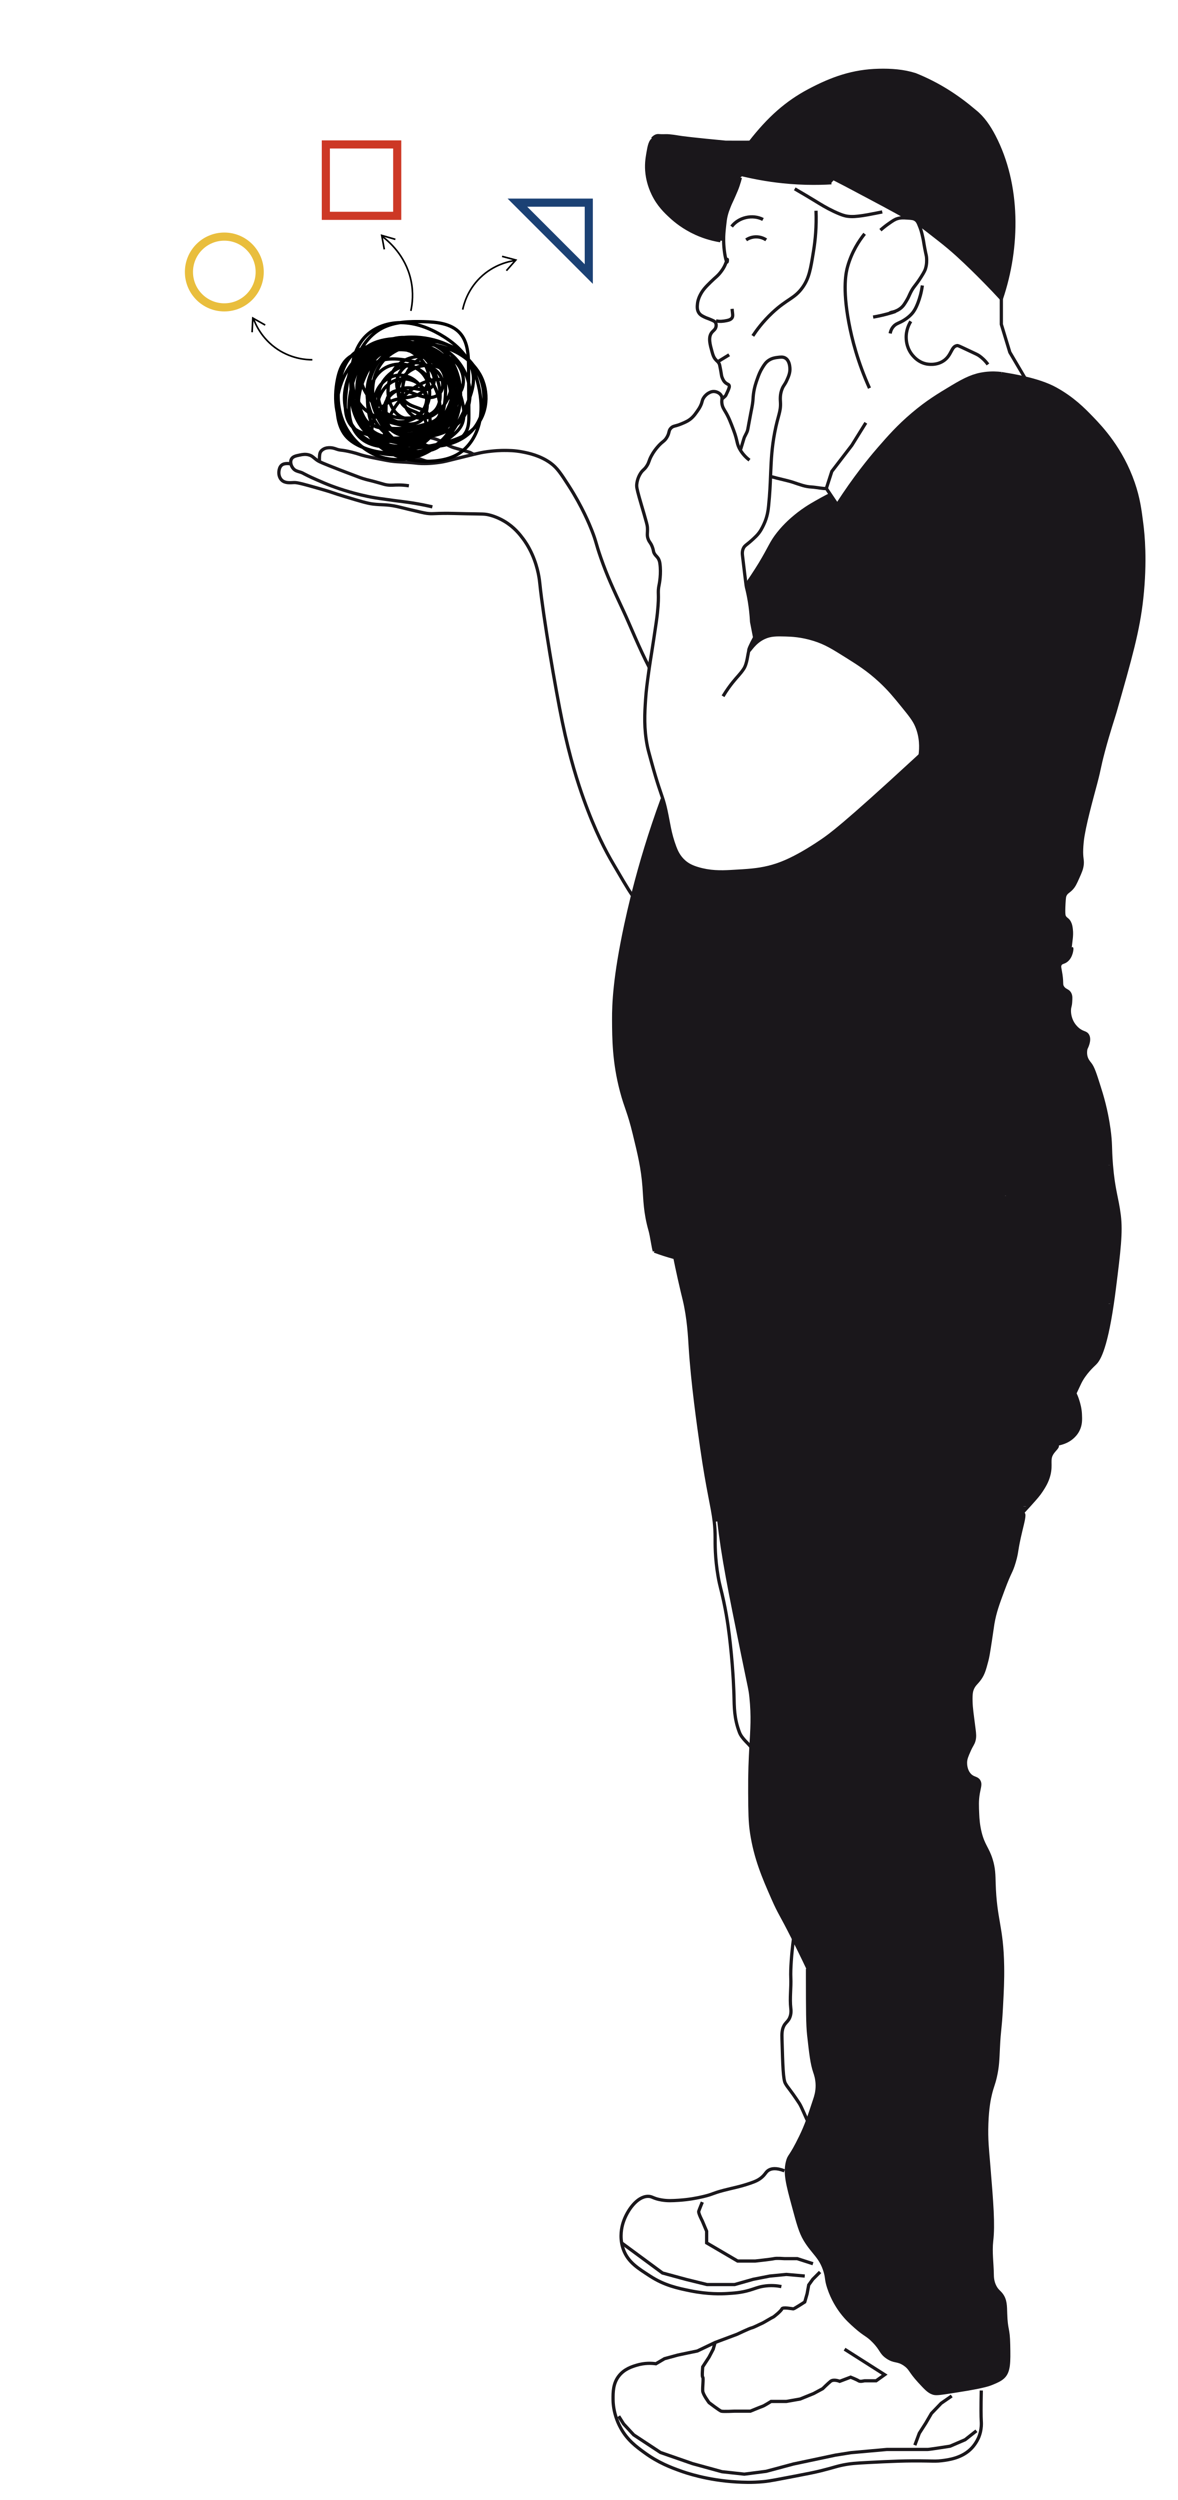 <?xml version="1.0" encoding="UTF-8"?><svg id="Layer_1" xmlns="http://www.w3.org/2000/svg" width="724.75" height="1538.06" viewBox="0 0 724.75 1538.06"><path d="m404.56,83.46c-.59.06-1.36.3-2.25,1.04l.77.88c1.06,0,2.27.75,4.75,1.63,5.33,1.88,8.87,4.46,9.97,5.23,5.51,3.88,12.04,6.32,22.43,10.22,5.91,2.22,11.19,3.74,15.75,4.85.48.12.95.23,1.41.34,3.23.76,6.08,1.32,8.51,1.79,5.7,1.1,16.34,2.88,29.91,3.24,6.28.16,11.63-.01,15.7-.25l1.98-2.24c-3.7-1.87-7.94-3.96-12.7-6.23-12.96-6.17-20.07-10.02-30.65-13.46-2.41-.78-9.04-2.59-10.36-2.97l-13.32-.02c-19.08-1.81-26.91-2.74-29.65-3.24,0,0-4.66-.85-7.48-.75-.39.01-1.22.06-2.43.03-1.48-.04-1.76-.16-2.34-.09Z" fill="#1a171b" stroke-width="0"/><path d="m669.1,641.88c-.16.45-.73,2.17-.97,2.91.33-1.48.81-2.57.97-2.91Zm-1.02,3.17c.37-.68,2.74-5.25,1.06-8.14-1.17-2.01-3.19-1.25-6.35-4.11-.64-.58-2.2-2.08-3.37-4.48-1.64-3.38-1.53-6.47-1.49-7.11.1-2.04.58-2.16.74-4.86.15-2.32.22-3.55-.37-4.86-1.07-2.38-2.94-1.83-4.48-4.11-1.16-1.71-.3-2.3-1.13-7.85-.58-3.89-1.21-5.04-.37-6.35.86-1.35,2.02-.92,3.74-2.25,3.23-2.51,3.46-7.44,3.36-7.47-.09-.03-1.18,3.82-1.49,3.73-.3-.07.45-3.5,1.12-10.09.13-1.29.31-3.18,0-5.61-.18-1.41-.36-2.7-1.12-4.11-1.09-2-2.03-1.78-2.99-3.36-.36-.58-.74-1.45-.38-8.23.21-3.88.39-4.52.75-5.23.92-1.8,1.98-1.96,3.74-3.74,1.71-1.73,2.51-3.52,4.11-7.1,1.54-3.45,2.34-5.24,2.62-7.85.28-2.69-.31-3.26-.38-7.48,0,0-.04-2.72.38-6.73.95-9.15,6.04-27.26,8.22-35.51,2.79-10.57,1.91-9.07,4.86-20.19,3.19-12,6.15-20.58,7.1-23.92,9.54-33.41,14.31-50.11,16.45-69.91,2.53-23.3.82-39.56,0-45.98-1.06-8.39-1.98-15.65-5.23-25.05-7.22-20.88-19.57-33.95-25.42-40-5.21-5.39-11.74-12.05-22.43-17.94-5.45-3.01-12.37-5.1-18.69-6.58-5.97-1.39-11.41-2.24-14.58-2.77-2.42-.3-5.94-.52-10.1,0-6.69.85-11.9,3.25-20.18,8.23-8.44,5.06-15.31,9.19-24.3,16.82-8.92,7.58-14.57,14.06-20.56,20.93-2.67,3.07-11.61,13.46-21.68,28.41-1.71,2.53-2.92,4.42-4.12,6.31-2.36,3.76-4.64,7.56-10.46,16.5-4.98,7.64-9.16,20.43-11.94,24.54-.01.02-.02.03-.03.05-1.08,1.33-2.19,2.72-3.36,4.19-6.56,8.24-11.14,14.27-16.08,21.69-3.79,5.7-6.84,10.78-8.98,14.68-2.66,4.82-3.93,7.86-3.54,8.12.53.35,3.02-5.09,9.35-8.04,4.07-1.9,7.75-1.83,13.27-1.68,3.49.1,9.65.31,17.57,2.8,7.03,2.21,11.42,4.97,20.19,10.47,6.82,4.28,13.16,8.26,20.56,15.14,5.47,5.09,8.96,9.38,13.64,15.14,4.66,5.74,7.03,8.68,8.6,12.34,2.97,6.92,2.8,13.61,2.19,18.08-1.05.97-2.2,2.03-3.5,3.23-43.27,39.88-51.73,45.95-57.01,49.53-17.57,11.93-27.17,14.91-32.71,16.26-7.05,1.71-12.67,2.02-23.36,2.62-6.02.33-12.8.44-20.38-1.87-3.37-1.03-5.82-2.21-8.03-4.12-3.6-3.08-5.11-6.8-5.99-9.15-3.22-8.66-3.68-14.48-5.42-22.43-.67-3.09-1.25-5.17-1.9-7.2l-.34.09c-7.72,21.09-13.37,40.21-17.55,56.62-.25.98-.49,1.95-.74,2.9-1.59,6.41-2.96,12.38-4.14,17.87-7,32.57-7.52,49.07-7.48,58.31.06,11.83.12,26.22,4.86,44.12,2.71,10.23,4.49,12.31,7.85,26.16,3.1,12.77,5.11,21.02,5.99,32.53.6,7.96.53,15.69,3.73,26.91.96,3.35,1.93,10.92,2.62,12.71,3.7,1.39,7.99,2.81,12.82,4.09,7.28,1.92,15.78,3.51,25.31,4.14,16.49,1.08,29.04-1.19,36.64-2.62,16.27-3.06,27.88-7.75,38.13-11.96,2.72-1.11,5.2-2.18,7.85-3.39h0c2.49.15,11.92-.03,16.06.02,6.65.09,12.4.17,19.07-.74,4.48-.62,8.22-1.66,15.7-3.74,5.96-1.66,11.9-3.34,19.44-6.36,5.99-2.4,10.01-4.01,14.95-7.1,3.79-2.38,5.96-4.27,8.21-6.29h2.42c.71-.11,1.68-.27,2.83-.44,10.55-1.61,18.01-1.7,21.68-2.24,8.27-1.23,15.89-2.79,22.81-4.49l7.47-2.24,5.24-1.5,2.8-2.99v-4.98l1.72-.14c-.01-.16-.03-.32-.04-.48-.81-10.29-.19-12.29-1.49-21.69-1.68-12.03-4.35-20.63-5.99-25.79-2.49-7.89-3.74-11.84-5.6-14.21-.8-1-2.11-2.48-2.62-4.86-.35-1.64-.22-3.25.06-4.57-.02.03-.03.05-.05.06.01-.04.04-.14.09-.28-.02.07-.03.14-.04.22Z" fill="#1a171b" stroke-width="0"/><path d="m428.27,143.58c5.84,2.65,11.12,3.88,14.95,4.49l1.98-.03c-.02-.84,0-1.68.02-2.53.08-2.35.35-4.8.56-6.73.3-2.8.47-4.24.93-6.16.53-2.19,1.14-3.74,1.87-5.61.98-2.49,1.22-2.66,2.99-6.73,1.13-2.59,1.75-4,2.43-5.98.72-2.08,1.2-3.83,1.5-5.05l1.89-1.6c-.46-.11-.93-.22-1.41-.34-4.56-1.11-9.84-2.63-15.75-4.85-10.39-3.9-16.92-6.34-22.43-10.22-1.1-.77-4.64-3.35-9.97-5.23-2.48-.88-3.69-1.63-4.75-1.63-.24,0-.48.04-.73.13-2.32.87-2.95,4.35-3.74,8.98-.52,3.09-1.17,7.08-.5,12.46.25,1.96,1.01,6.83,3.74,12.46,3.31,6.81,7.65,10.89,10.97,13.95,2.73,2.53,7.9,6.8,15.45,10.22Z" fill="#1a171b" stroke-width="0"/><path d="m459.24,361.21c1.27,4.99,2.69,12.12,3.17,21.31l1.86,9.64c2.14-3.9,5.19-8.98,8.98-14.68,4.94-7.42,9.52-13.45,16.08-21.69,1.17-1.47,2.28-2.86,3.36-4.19,0-.02.02-.03.03-.05,2.78-4.11,6.96-16.9,11.94-24.54,5.82-8.94,8.1-12.74,10.46-16.5l-4.19-6.25c-2.56,1.11-8.17,4.28-11.51,6.25-4.53,2.68-7.86,5.26-9.72,6.78-2.05,1.68-6.46,5.33-10.84,10.84-4.57,5.76-4.95,8.32-11.21,18.69-2.76,4.58-7.05,10.9-8.61,13.18h-.01c.1.64.16,1.04.21,1.21Z" fill="#1a171b" stroke-width="0"/><path d="m611.61,83.89c-3.1-5.96-6.81-11.5-11.9-15.5-10.35-8.81-22.06-16.62-36.63-22.47-7.23-2.3-14.9-2.83-22.48-2.64-15.85.39-28.66,4.91-42.67,12.33-14.01,7.42-24.82,17.04-36.43,31.92h-1.72c1.32.38,7.95,2.19,10.36,2.97,10.58,3.44,17.69,7.29,30.65,13.46,4.76,2.27,9,4.36,12.7,6.23,4.75,2.41,8.59,4.44,11.48,5.98,10.74,5.7,25.88,13.66,33.14,17.94,2.69.16,4.03.24,5.24,1.12.78.56,1.26,1.29,1.77,2.43,2.53,1.74,8.81,6.69,12.93,9.91,8.42,6.57,14.27,12.2,19.94,17.69,4.24,4.11,12.01,11.92,18.07,18.57,10.81-31.89,11.05-70.12-4.45-99.94Z" fill="#1a171b" stroke-width="0"/><path d="m682.04,721.77l-2.8,2.99-5.24,1.5-7.47,2.24c-6.92,1.7-14.54,3.26-22.81,4.49-3.67.54-11.13.63-21.68,2.24-1.15.17-2.12.33-2.83.45h-2.42c-2.25,2.01-4.42,3.9-8.21,6.28-4.94,3.09-8.96,4.7-14.95,7.1-7.54,3.02-13.48,4.7-19.44,6.36-7.48,2.08-11.22,3.12-15.7,3.74-6.67.91-12.42.83-19.07.74-4.14-.05-13.57.13-16.06-.02h0c-2.65,1.21-5.13,2.28-7.85,3.39-10.25,4.21-21.86,8.9-38.13,11.96-7.6,1.43-20.15,3.7-36.64,2.62-9.53-.63-18.03-2.22-25.31-4.14l-.11.4c.57,2.83,1.45,7.12,2.62,12.34,1.47,6.6,2.62,11.2,2.99,12.71,2.8,11.57,3.37,23.19,3.74,29.16,1.39,22.43,5.08,48.29,7.1,62.42,3.76,26.26,6.57,35.68,7.69,45.41l2.85-.32c2.39,21.56,6.62,42.55,14.51,81.27,4.45,21.86,4.7,21.82,5.23,26.92,1.24,11.97.61,19.51-.03,30.75-.4,7.13-.8,15.75-.72,27.94.08,12,.12,18.01,1.12,24.67,2.39,15.86,7.5,27.67,13.09,40.37,4.41,10.02,4.3,8.26,12.69,24.96h0c.9,1.8,1.9,3.81,3.01,6.07,2.42,4.9,4.34,8.89,5.9,12.2l-.29.14c-.01,1.3-.01,3.25,0,5.61.03,19.28.05,28.92.74,35.14,1.31,11.7,1.96,17.56,3.74,22.8.39,1.13,1.47,4.14,1.5,8.22.03,3.9-.91,6.83-1.5,8.6-1.8,5.45-3.13,9.49-4.46,13.09-1.25,3.36-2.5,6.33-4.14,9.71-6.53,13.51-7.11,11.22-8.22,15.71-1.73,7,.09,13.76,3.74,27.29,2.85,10.57,4.27,15.86,7.1,20.56,5,8.3,9.63,10.39,12.34,19.44,1.3,4.36.51,4.85,2.24,10.09,2.34,7.09,5.76,12.19,7.85,14.95,3.05,4.03,5.94,6.61,8.6,8.97,5.99,5.34,7.1,4.74,11.21,8.98,5.05,5.18,4.17,6.9,8.23,9.72,4.62,3.21,6.27,1.35,10.84,4.48,3.68,2.53,3.08,4.06,8.97,10.47,3.79,4.11,5.68,6.17,8.23,7.1,1.77.64,2.91.59,11.44-.74.74-.12,1.54-.25,2.39-.38,6.59-1.04,9.28-1.48,13.08-2.24.87-.17,1.65-.34,2.36-.49,3.85-.83,5.58-1.39,7.36-2.13,2.7-1.13,4.97-2.08,6.73-3.74,3.61-3.4,3.58-8.92,3.36-19.81-.21-11.03-1.52-8.37-1.86-19.44-.14-4.45-.04-8.23-2.62-11.59-1.28-1.66-2.47-2.24-3.74-4.48-1.81-3.21-1.85-6.37-1.87-7.86-.08-6.85-1.15-13.75-.37-20.56,1.18-10.4.16-22.76-1.87-47.47-.71-8.57-1.47-14.92-1.12-24.68.34-9.84,1.55-15.47,2.24-18.31,1.18-4.84,1.89-5.71,2.99-10.47,1.48-6.43,1.54-10.75,1.87-17.57.65-13.32,1.09-10.37,1.87-25.05.53-10.03.89-16.89.75-25.42-.42-24.87-4.54-28.02-5.24-51.21-.14-4.84-.1-9-1.87-14.58-2.17-6.85-4.77-8.56-6.73-16.45-1.18-4.78-1.4-8.87-1.49-10.84-.26-5.45-.43-8.87.37-13.46.68-3.86,1.52-5.64.38-7.48-1.3-2.08-3.34-1.33-5.61-3.73-2.63-2.78-2.62-6.67-2.62-7.48.01-2.39.76-4.09,2.25-7.48,1.6-3.65,2.39-4,2.99-6.35.54-2.19.36-3.85,0-6.73-1.19-9.51-1.75-12.61-1.87-17.2-.14-4.78.33-6.41.74-7.47,1.19-3.07,2.77-3.7,4.86-6.73,2.01-2.91,2.72-5.55,4.12-10.84.56-2.15.89-3.83,2.24-12.71,1.3-8.57,1.18-8.27,1.49-10.1,1.23-7.09,3.07-12.1,6.36-20.93,4.48-12.02,4.74-10.15,6.73-16.83,2.09-7.04.95-6.26,4.11-19.43,1.25-5.22,2.55-10,1.5-10.47-.8-.36-2.56,1.92-2.62,1.87-.07-.07,2.82-3.14,5.61-6.2l-2.81-.16c-5.66-.42-12.41-1.41-19.81-3.55-4.07-1.18-7.76-2.53-11.03-3.92v-16.45l3.18-17.95,2.06-24.67,2.61-15.7,5.61-43.36,1.96-9.91,5.14-2.62c12.65,5.1,28.29,9.86,46.54,12.15,5.61.71,10.98,1.12,16.08,1.31l2.2.33c.46-3.02.91-6.3,1.35-9.86,2.87-22.94,4.3-34.41,2.99-44.86-1.35-10.76-3.55-15.36-4.82-30.92l-1.72.14v4.98Z" fill="#1a171b" stroke-width="0"/><path d="m598.86,902.71v16.45c3.27,1.39,6.96,2.74,11.03,3.92,7.4,2.14,14.15,3.13,19.81,3.55l2.81.16c.5-.56,1.01-1.11,1.49-1.65,3.41-3.81,5.11-5.72,6.73-8.23,1.59-2.47,3.42-5.31,4.49-9.34,1.82-6.91-.63-9.66,2.24-13.83,1.35-1.97,3.49-3.67,2.99-4.49-.4-.67-2.22-.22-2.24-.37-.04-.23,4.14-.44,7.85-2.25,1.02-.49,4.86-2.44,7.1-6.73,1.83-3.5,1.66-6.8,1.5-10.09-.18-3.48-1.02-6.27-1.5-7.85-.62-2.02-1.31-3.67-1.87-4.86,0,0,2.49-5.32,2.99-6.36,2.98-6.16,8.05-10.68,9.35-11.96,1.89-1.85,6.27-7.15,10.61-36.49l-2.2-.33c-5.1-.19-10.47-.6-16.08-1.31-18.25-2.29-33.89-7.05-46.54-12.15l-5.14,2.62-1.96,9.91-5.61,43.36-2.61,15.7-2.06,24.67-3.18,17.95Z" fill="#1a171b" stroke-width="0"/><path d="m616.06,183.83c10.81-31.89,11.05-70.12-4.45-99.94-3.1-5.96-6.81-11.5-11.9-15.5-10.35-8.81-22.06-16.62-36.63-22.47-7.23-2.3-14.9-2.83-22.48-2.64-15.85.39-28.66,4.91-42.67,12.33-14.01,7.42-24.82,17.04-36.43,31.92" fill="none" stroke="#1a171b" stroke-miterlimit="10" stroke-width="2"/><path d="m549.29,191.98c.71-.17,1.34-.32,1.35-.3,0,.05-3.49,1.22-7.85,2.24-2.29.54-4.22.89-5.61,1.13" fill="none" stroke="#1a171b" stroke-miterlimit="10" stroke-width="2"/><path d="m548.31,192.22c.21-.06.44-.11.67-.16" fill="none" stroke="#1a171b" stroke-miterlimit="10" stroke-width="2"/><path d="m547.83,192.32c-.35.06-.56.09-.56.11.01.02.23-.03.56-.11Z" fill="none" stroke="#1a171b" stroke-miterlimit="10" stroke-width="2"/><path d="m547.83,192.32c.11-.02.24-.05.38-.08" fill="none" stroke="#1a171b" stroke-miterlimit="10" stroke-width="2"/><path d="m548.98,192.06c-.25.07-.47.12-.67.16-.03.01-.07.01-.1.02" fill="none" stroke="#1a171b" stroke-miterlimit="10" stroke-width="2"/><path d="m548.98,192.06s.04-.01.06-.01c.08-.03.16-.05.23-.06,0,0,.01-.01.02-.01" fill="none" stroke="#1a171b" stroke-miterlimit="10" stroke-width="2"/><path d="m541.67,141.59c2.05-1.81,3.87-3.17,5.23-4.11,2.38-1.67,3.6-2.51,5.23-2.99,2.05-.62,3.71-.52,5.98-.38,2.69.16,4.03.24,5.24,1.12.78.56,1.26,1.29,1.77,2.43.26.57.52,1.25.84,2.06s1.04,2.72,1.87,6.73c.56,2.65.43,2.68,1.13,6.35.83,4.37,1.02,4.36,1.12,5.98.07,1.22.21,3.81-.75,6.73-.2.6-.58,1.65-2.62,4.86-3.62,5.72-4.48,5.69-6.35,9.35-1.05,2.04-1.22,2.92-2.62,5.23-1.18,1.94-1.84,3.05-2.99,4.11-1.79,1.67-3.94,2.5-5.46,2.92" fill="none" stroke="#1a171b" stroke-miterlimit="10" stroke-width="2"/><path d="m668.12,644.83c-.02.07-.03.14-.04.22-.28,1.32-.41,2.93-.06,4.57.51,2.38,1.82,3.86,2.62,4.86,1.86,2.37,3.11,6.32,5.6,14.21,1.64,5.16,4.31,13.76,5.99,25.79,1.3,9.4.68,11.4,1.49,21.69.01.16.03.32.04.48,1.27,15.56,3.47,20.16,4.82,30.92,1.31,10.45-.12,21.92-2.99,44.86-.44,3.56-.89,6.84-1.35,9.86-4.34,29.34-8.72,34.64-10.61,36.49-1.3,1.28-6.37,5.8-9.35,11.96-.5,1.04-2.99,6.36-2.99,6.36.56,1.19,1.25,2.84,1.87,4.86.48,1.58,1.32,4.37,1.5,7.85.16,3.29.33,6.59-1.5,10.09-2.24,4.29-6.08,6.24-7.1,6.73-3.71,1.81-7.89,2.02-7.85,2.25.02.15,1.84-.3,2.24.37.5.82-1.64,2.52-2.99,4.49-2.87,4.17-.42,6.92-2.24,13.83-1.07,4.03-2.9,6.87-4.49,9.34-1.62,2.51-3.32,4.42-6.73,8.23-.48.54-.99,1.09-1.49,1.65-2.79,3.06-5.68,6.13-5.61,6.2.06.05,1.82-2.23,2.62-1.87,1.05.47-.25,5.25-1.5,10.47-3.16,13.17-2.02,12.39-4.11,19.43-1.99,6.68-2.25,4.81-6.73,16.83-3.29,8.83-5.13,13.84-6.36,20.93-.31,1.83-.19,1.53-1.49,10.1-1.35,8.88-1.68,10.56-2.24,12.71-1.4,5.29-2.11,7.93-4.12,10.84-2.09,3.03-3.67,3.66-4.86,6.73-.41,1.06-.88,2.69-.74,7.47.12,4.59.68,7.69,1.87,17.2.36,2.88.54,4.54,0,6.73-.6,2.35-1.39,2.7-2.99,6.35-1.49,3.39-2.24,5.09-2.25,7.48,0,.81,0,4.7,2.62,7.48,2.27,2.4,4.31,1.65,5.61,3.73,1.14,1.84.3,3.62-.38,7.48-.8,4.59-.63,8.01-.37,13.46.09,1.97.31,6.06,1.49,10.84,1.96,7.89,4.56,9.6,6.73,16.45,1.77,5.58,1.73,9.74,1.87,14.58.7,23.19,4.82,26.34,5.24,51.21.14,8.53-.22,15.39-.75,25.42-.78,14.68-1.22,11.73-1.87,25.05-.33,6.82-.39,11.14-1.87,17.57-1.1,4.76-1.81,5.63-2.99,10.47-.69,2.84-1.9,8.47-2.24,18.31-.35,9.76.41,16.11,1.12,24.68,2.03,24.71,3.05,37.07,1.87,47.47-.78,6.81.29,13.71.37,20.56.02,1.49.06,4.65,1.87,7.86,1.27,2.24,2.46,2.82,3.74,4.48,2.58,3.36,2.48,7.14,2.62,11.59.34,11.07,1.65,8.41,1.86,19.44.22,10.89.25,16.41-3.36,19.81-1.76,1.66-4.03,2.61-6.73,3.74-1.78.74-3.51,1.3-7.36,2.13-.71.15-1.49.32-2.36.49-3.8.76-6.49,1.2-13.08,2.24-.85.13-1.65.26-2.39.38-8.53,1.33-9.67,1.38-11.44.74-2.55-.93-4.44-2.99-8.23-7.1-5.89-6.41-5.29-7.94-8.97-10.47-4.57-3.13-6.22-1.27-10.84-4.48-4.06-2.82-3.18-4.54-8.23-9.72-4.11-4.24-5.22-3.64-11.21-8.98-2.66-2.36-5.55-4.94-8.6-8.97-2.09-2.76-5.51-7.86-7.85-14.95-1.73-5.24-.94-5.73-2.24-10.09-2.71-9.05-7.34-11.14-12.34-19.44-2.83-4.7-4.25-9.99-7.1-20.56-3.65-13.53-5.47-20.29-3.74-27.29,1.11-4.49,1.69-2.2,8.22-15.71,1.64-3.38,2.89-6.35,4.14-9.71,1.33-3.6,2.66-7.64,4.46-13.09.59-1.77,1.53-4.7,1.5-8.6-.03-4.08-1.11-7.09-1.5-8.22-1.78-5.24-2.43-11.1-3.74-22.8-.69-6.22-.71-15.86-.74-35.14-.01-2.36-.01-4.31,0-5.61" fill="none" stroke="#1a171b" stroke-miterlimit="10" stroke-width="2"/><path d="m669.1,641.88c-.16.34-.64,1.43-.97,2.91" fill="none" stroke="#1a171b" stroke-miterlimit="10" stroke-width="2"/><path d="m668.13,644.79c.24-.74.81-2.46.97-2.91,0-.03.02-.05.03-.07,0-.03.01-.04.01-.04" fill="none" stroke="#1a171b" stroke-miterlimit="10" stroke-width="2"/><path d="m668.13,644.79s-.01.04-.01.04" fill="none" stroke="#1a171b" stroke-miterlimit="10" stroke-width="2"/><path d="m668.03,645.11s.04-.14.09-.28" fill="none" stroke="#1a171b" stroke-miterlimit="10" stroke-width="2"/><path d="m616.06,229.81c3.17.53,8.61,1.38,14.58,2.77,6.32,1.48,13.24,3.57,18.69,6.58,10.69,5.89,17.22,12.55,22.43,17.94,5.85,6.05,18.2,19.12,25.42,40,3.25,9.4,4.17,16.66,5.23,25.05.82,6.42,2.53,22.68,0,45.98-2.14,19.8-6.91,36.5-16.45,69.91-.95,3.34-3.91,11.92-7.1,23.92-2.95,11.12-2.07,9.62-4.86,20.19-2.18,8.25-7.27,26.36-8.22,35.51-.42,4.01-.38,6.73-.38,6.73.07,4.22.66,4.79.38,7.48-.28,2.61-1.08,4.4-2.62,7.85-1.6,3.58-2.4,5.37-4.11,7.1-1.76,1.78-2.82,1.94-3.74,3.74-.36.71-.54,1.35-.75,5.23-.36,6.78.02,7.65.38,8.23.96,1.58,1.9,1.36,2.99,3.36.76,1.41.94,2.7,1.12,4.11.31,2.43.13,4.32,0,5.61-.67,6.59-1.42,10.02-1.12,10.09.31.09,1.4-3.76,1.49-3.73.1.03-.13,4.96-3.36,7.47-1.72,1.33-2.88.9-3.74,2.25-.84,1.31-.21,2.46.37,6.35.83,5.55-.03,6.14,1.13,7.85,1.54,2.28,3.41,1.73,4.48,4.11.59,1.31.52,2.54.37,4.86-.16,2.7-.64,2.82-.74,4.86-.04.64-.15,3.73,1.49,7.11,1.17,2.4,2.73,3.9,3.37,4.48,3.16,2.86,5.18,2.1,6.35,4.11,1.68,2.89-.69,7.46-1.06,8.14-.02.03-.03.05-.05.06-.01.02-.01.03-.01.03" fill="none" stroke="#1a171b" stroke-miterlimit="10" stroke-width="2"/><path d="m488.19,1192.71c-8.39-16.7-8.28-14.94-12.69-24.96-5.59-12.7-10.7-24.51-13.09-40.37-1-6.66-1.04-12.67-1.12-24.67-.08-12.19.32-20.81.72-27.94.64-11.24,1.27-18.78.03-30.75-.53-5.1-.78-5.06-5.23-26.92-7.89-38.72-12.12-59.71-14.51-81.27h0c-.16-1.45-.31-2.89-.45-4.34-1.11-11.26-1.49-19.6-2.24-36.26-1.09-24.19-1.23-44.45-1.12-59.06" fill="none" stroke="#1a171b" stroke-miterlimit="10" stroke-width="2"/><path d="m523.35,1274.67c-.46-4.1-1.43-10.18-3.74-17.2-3.12-9.46-6.9-15.24-10.47-21.31-5.4-9.18-4.44-9.06-12.04-25.18-1.56-3.31-3.48-7.3-5.9-12.2-1.11-2.26-2.11-4.27-3.01-6.06" fill="none" stroke="#1a171b" stroke-miterlimit="10" stroke-width="2"/><path d="m462.01,1074.77c-1.25-1.98-5.57-5.13-7.07-9.07-3.28-8.59-3.19-15.45-3.37-22.81,0,0-.34-14.13-2.24-31.4-.72-6.57-1.71-15.3-4.11-26.54-1.62-7.58-2.32-8.97-3.37-14.95-2.04-11.7-1.87-20.67-1.87-23.93,0-3.71-.18-6.83-.53-9.92-1.12-9.73-3.93-19.15-7.69-45.41-2.02-14.13-5.71-39.99-7.1-62.42-.37-5.97-.94-17.59-3.74-29.16-.37-1.51-1.52-6.11-2.99-12.71-1.17-5.22-2.05-9.51-2.62-12.34" fill="none" stroke="#1a171b" stroke-miterlimit="10" stroke-width="2"/><path d="m618.92,735.73c.09-.01.19-.03.29-.05.71-.12,1.68-.28,2.83-.45,10.55-1.61,18.01-1.7,21.68-2.24,8.27-1.23,15.89-2.79,22.81-4.49l7.47-2.24,5.24-1.5,2.8-2.99v-4.98" fill="none" stroke="#1a171b" stroke-miterlimit="10" stroke-width="2"/><path d="m676.62,707.57c-14.05,3.42-25.24,7.86-33.27,11.59-9.92,4.59-15.04,6.96-21.31,11.96-2.15,1.71-3.72,3.16-5.25,4.55-2.25,2.02-4.42,3.91-8.21,6.29-4.94,3.09-8.96,4.7-14.95,7.1-7.54,3.02-13.48,4.7-19.44,6.36-7.48,2.08-11.22,3.12-15.7,3.74-6.67.91-12.42.83-19.07.74-4.14-.05-13.57.13-16.06-.02" fill="none" stroke="#1a171b" stroke-miterlimit="10" stroke-width="2"/><path d="m606.71,730.75c-4.26-.28-10.86-.36-18.69,1.12-9.13,1.72-15.67,4.75-19.06,6.35-26.5,12.51-36.97,17.76-45.6,21.66h0c-2.65,1.21-5.13,2.28-7.85,3.39-10.25,4.21-21.86,8.9-38.13,11.96-7.6,1.43-20.15,3.7-36.64,2.62-9.53-.63-18.03-2.22-25.31-4.14-4.83-1.28-9.12-2.7-12.82-4.09" fill="none" stroke="#1a171b" stroke-miterlimit="10" stroke-width="2"/><path d="m402.6,769.62c-.69-1.79-1.66-9.36-2.62-12.71-3.2-11.22-3.13-18.95-3.73-26.91-.88-11.51-2.89-19.76-5.99-32.53-3.36-13.85-5.14-15.93-7.85-26.16-4.74-17.9-4.8-32.29-4.86-44.12-.04-9.24.48-25.74,7.48-58.31,1.18-5.49,2.55-11.46,4.14-17.87.25-.95.49-1.92.74-2.9,4.18-16.41,9.83-35.53,17.55-56.62" fill="none" stroke="#1a171b" stroke-miterlimit="10" stroke-width="2"/><path d="m446.96,160.75c-.23.67-.55,1.56-.99,2.52-.83,1.77-1.72,2.98-2.43,3.93-2.02,2.68-3.22,3.25-6.36,6.35-2.83,2.79-4.76,4.72-6.35,7.85-1.26,2.46-1.57,4.22-1.69,5.23-.19,1.69-.45,4.06.94,5.99.95,1.31,2.34,1.96,3.74,2.61,1.03.49,1.46.52,3.73,1.5,1.66.71,2.22,1.03,2.62,1.68.6.98.43,2.08.37,2.43-.31,1.93-1.76,2.48-2.8,3.93-2.11,2.94-.88,7.3.37,11.77.49,1.72.85,2.97,1.87,4.3,1.03,1.33,1.7,1.45,2.43,2.8.26.48.4.88.94,3.93.62,3.55.56,3.77.93,4.67.43,1.06.97,2.36,2.25,3.37,1.07.85,1.72.74,2.05,1.49.33.76-.03,1.63-.75,3.37-.49,1.2-.72,1.42-1.12,2.43-.44,1.13-2.4,2.11-2.54,2.78" fill="none" stroke="#1a171b" stroke-miterlimit="10" stroke-width="2"/><path d="m446.96,160.75c.13.31.23.47.31.46.25-.02.34-1.64.19-1.68-.08-.02-.23.46-.5,1.22Z" fill="none" stroke="#1a171b" stroke-miterlimit="10" stroke-width="2"/><path d="m455.5,109.25c-.3,1.22-.78,2.97-1.5,5.05-.68,1.98-1.3,3.39-2.43,5.98-1.77,4.07-2.01,4.24-2.99,6.73-.73,1.87-1.34,3.42-1.87,5.61-.46,1.92-.63,3.36-.93,6.16-.21,1.93-.48,4.38-.56,6.73-.03.85-.04,1.69-.02,2.53.09,5.85,1.14,11.16,1.76,12.71" fill="none" stroke="#1a171b" stroke-miterlimit="10" stroke-width="2"/><path d="m389.18,551.02s0-.01,0-.01c-2.88-4-8.07-13.08-12.18-20.08-4.08-6.96-10.71-19.22-17.94-39.44-3.31-9.26-8.49-25.07-13.08-47.29-4.24-20.5-11.78-64.88-13.84-85.04-.21-2.09-.93-9.48-4.67-17.95-2.26-5.11-4.66-8.45-5.61-9.72-2-2.68-5.47-7.21-11.59-10.84-4.6-2.73-8.62-3.71-9.53-3.92-2.61-.62-3.61-.5-13.77-.69-8.76-.16-7.66-.24-11.46-.25-9.32-.01-9.28.49-12.96,0-1.63-.21-4.83-.97-11.22-2.49-5.61-1.33-5.49-1.38-7.22-1.74-6.7-1.41-8.98-.8-14.71-1.5-3.42-.41-7.93-1.77-16.94-4.49-8.45-2.54-7.63-2.61-14.21-4.48-10.1-2.88-15.15-4.32-17.2-4.24-2.37.09-5.62.54-7.72-1.49-1.54-1.48-1.71-3.55-1.75-3.99-.02-.26-.3-4.39,2.5-5.73,1.55-.75,4.36-.46,4.91-.25" fill="none" stroke="#1a171b" stroke-miterlimit="10" stroke-width="2"/><path d="m579.05,755.79c-.01,1.38-.14,3.42-.75,5.8-.73,2.82-1.75,4.58-3.74,8.41-1.28,2.47-2.48,4.99-3.74,7.47-2.73,5.39-4.14,9.93-5.98,15.89-2.76,9.01-4.84,17.96-7.66,32.53-2.11,10.9-3.53,19.21-4.11,22.61-10.38,60.94-10.73,66.72-10.84,72.71-.23,12.36.77,15.46-.75,25.05-1.67,10.52-4.31,15.76-6.17,30.47-.34,2.71-.88,7.06-1.12,12.89-.37,9.14-.81,19.85,2.43,32.15,1.38,5.26,2.55,7.42,3.36,13.27.96,6.84.51,12.07.38,13.84-2.06,27.09,7,54.48,3.74,85.42-.43,4.07-1.51,12.3,2.43,20.93,2.12,4.66,3.79,5.24,6.91,10.84,1.25,2.25,3.37,6.44,6.73,20.94,2.05,8.85,2.45,12.4,5.05,25.98,1.42,7.44,1.7,8.47,3.55,17.75,2.77,13.91,9.65,49.31,7.48,66.92-.69,5.55-2.25,10.65-2.25,10.65-1.76,5.77-3.88,9.65-4.67,11.22-5.5,10.84-2.02,18.01-6.36,40.19-.79,4.06-2.16,10.93-5.04,19.62-5.01,15.1-7.52,22.65-8.79,25.42-1.34,2.94-3.08,6.43-2.43,10.84.29,1.94.98,3.7,4.49,9.16,1.84,2.87,4.45,6.74,7.85,11.22" fill="none" stroke="#1a171b" stroke-miterlimit="10" stroke-width="2"/><path d="m488.19,1192.71h0c-1.18,8.96-1.9,18.94-1.66,23.83.3,6.28-.74,12.63,0,18.88.1.91.43,3.39-.75,5.98-.84,1.82-1.85,2.46-2.81,3.74-2.01,2.71-1.96,5.92-1.86,9.34.47,16.45.73,24.72,2.05,27.1,1.61,2.9,2.56,3.18,8.6,12.34,1.44,2.19,4.31,9.44,5.07,10.66" fill="none" stroke="#1a171b" stroke-miterlimit="10" stroke-width="2"/><path d="m480.73,1406.63c-2.59-.51-6.55-.98-11.21-.19-3.36.57-5.03,1.45-8.41,2.43-5.25,1.53-9.34,1.78-14.02,2.06-2.94.18-11.39.52-22.25-1.68-7.66-1.56-16.03-3.26-25.04-9.16-6.93-4.54-13.36-8.27-16.26-16.26-.51-1.39-.85-2.75-1.08-4.07-1.08-6.24.55-11.38,1.08-12.94,2.25-6.77,8.28-15.64,15.14-15.7,2.71-.03,3.02,1.35,8.41,2.24,3.64.6,6.35.45,10.46.19,6.24-.4,11.37-1.4,14.96-2.25,6.45-1.52,5.32-1.94,12.89-3.92,5.79-1.51,9.56-2.08,16.08-4.3,3.16-1.08,5.35-1.99,7.48-3.93,2.08-1.89,2.26-3.1,3.92-4.11,1.64-.99,4.49-1.66,9.72.38" fill="none" stroke="#1a171b" stroke-miterlimit="10" stroke-width="2"/><path d="m524.47,1175.23c-4.03-2.17-9.23-4.39-15.51-5.79-8.84-1.98-15.73-1.44-17.2-1.31-3.86.34-7.06,1.05-9.35,1.68" fill="none" stroke="#1a171b" stroke-miterlimit="10" stroke-width="2"/><path d="m682.04,801.96c-5.1-.19-10.47-.6-16.08-1.31-18.25-2.29-33.89-7.05-46.54-12.15l-5.14,2.62-1.96,9.91-5.61,43.36-2.61,15.7-2.06,24.67-3.18,17.95v16.45c3.27,1.39,6.96,2.74,11.03,3.92,7.4,2.14,14.15,3.13,19.81,3.55" fill="none" stroke="#1a171b" stroke-miterlimit="10" stroke-width="2"/><path d="m568.21,778.13l-24.86-1.22-20-1.12s-10.28-1.49-11.22-1.68c-.93-.19-8.22-2.62-8.22-2.62" fill="none" stroke="#1a171b" stroke-miterlimit="10" stroke-width="2"/><path d="m464.28,392.24v-.08s-1.87-9.64-1.87-9.64c-.48-9.19-1.9-16.32-3.17-21.31-.05-.17-.11-.57-.21-1.21-.34-2.44-1.05-8.39-2.22-18.23-.12-.96-.33-2.97.74-4.86.68-1.18,1.47-1.61,3.37-3.17,0,0,2.16-1.78,4.3-3.93,2.5-2.52,3.73-5.12,4.67-7.1,2.25-4.76,2.73-8.99,2.99-11.59.77-7.55,1-13.41,1.18-18.01.04-1.11.08-2.14.13-3.11.33-7.37.66-14.66,2.43-23.93,2.05-10.73,3.84-12.66,3.55-18.5-.09-1.78-.42-5.01,1.12-8.6.9-2.08,1.56-2.27,2.81-5.05,1.06-2.35,2.11-4.7,1.87-7.66-.1-1.17-.39-4.55-2.81-5.98-1.43-.85-2.98-.64-5.05-.37-1.18.15-3.09.42-5.04,1.68-1.82,1.17-2.74,2.59-3.93,4.48-1.59,2.55-2.37,4.67-3.17,6.92-.8,2.21-1.9,5.35-2.43,9.53-.33,2.55-.11,2.85-.57,5.98-.22,1.57-.32,1.77-1.12,5.98-.64,3.42-.97,5.13-1.12,5.99-.63,3.57-.7,4.32-1.31,5.6-.06.15-.08.17-1.49,2.99-.17.33-2.26,7.53-2.43,7.85" fill="none" stroke="#1a171b" stroke-miterlimit="10" stroke-width="2"/><path d="m461.11,283.08c-1.6-1.23-3.8-3.21-5.61-6.17-2.41-3.92-1.54-5.31-4.11-12.14-1.88-4.98-3.03-8.04-5.05-11.41-.96-1.6-2.06-3.19-2.24-5.6-.07-.86.01-1.5.07-2.06v-.02c.07-.7.1-1.28-.26-2.04-.78-1.65-2.71-2.69-4.49-2.8-1.7-.11-2.96.66-3.74,1.12-.3.19-1.68,1.04-2.8,2.81-1.11,1.74-.67,2.35-1.87,4.85-.61,1.3-1.23,2.18-2.05,3.37-.87,1.24-1.85,2.66-3.18,3.92-1.99,1.9-3.99,2.74-6.36,3.74-4.19,1.77-5.06,1.16-6.54,2.62-1.74,1.71-.81,2.81-2.62,5.79-1.62,2.69-2.68,2.31-5.79,5.99-.82.96-2.33,2.77-3.74,5.42-1.66,3.11-1.25,3.78-2.8,6.16-1.66,2.56-2.43,2.26-3.93,4.68-.47.76-1.93,3.26-2.24,6.54-.15,1.52.01,2.66,1.5,8.04,1.15,4.16,1.8,6.15,2.99,10.28,1.3,4.54,1.96,6.84,2.05,8.03.29,3.71-.54,4.97.56,7.67.77,1.88,1.44,1.92,2.43,4.48s.5,2.98,1.5,4.49c.94,1.43,1.87,1.79,2.61,3.55.17.39.42,1.06.57,2.06.96,6.49-.38,12.89-.38,12.89-1.3,6.22.23,4.53-1.12,17.76-.33,3.2-.97,7.47-2.24,15.89-1.12,7.38-1.67,10.72-2.14,13.68-.2,1.3-.39,2.52-.6,4-.08.54-.16,1.13-.25,1.76-1.08,7.82-1.67,12.06-2.06,17.94-.57,8.61-1.11,17.62,1.12,28.79.35,1.74,1.04,4.27,2.43,9.34,3.89,14.22,5.65,18.44,7.07,22.9.65,2.03,1.23,4.11,1.9,7.2,1.74,7.95,2.2,13.77,5.42,22.43.88,2.35,2.39,6.07,5.99,9.15,2.21,1.91,4.66,3.09,8.03,4.12,7.58,2.31,14.36,2.2,20.38,1.87,10.69-.6,16.31-.91,23.36-2.62,5.54-1.35,15.14-4.33,32.71-16.26,5.28-3.58,13.74-9.65,57.01-49.53,1.3-1.2,2.45-2.26,3.5-3.23,2.7-2.51,4.77-4.43,6.97-6.49,2.96-2.78,9.92-9.34,25.04-23.93,12.76-12.3,15.13-14.7,20.57-18.32,5.23-3.48,6.26-3.4,11.21-7.1,7.95-5.95,13.31-12.15,16.82-16.26,3.34-3.91,5.56-6.96,8.23-10.66,5.34-7.4,9.38-13.83,12.15-18.5" fill="none" stroke="#1a171b" stroke-miterlimit="10" stroke-width="2"/><path d="m291.43,279.51c-.76.19-1.63.4-2.62.64-1.18.28-2.53.62-4.09,1-10.21,2.53-11.04,2.82-13.96,3.24-1.23.18-2.82.4-4.76.56-1.91.17-4.16.26-6.7.19-.85-.02-1.42-.06-1.95-.11-1.35-.12-2.39-.32-7.02-.64-5.45-.37-6.59-.27-9.97-.75-1.19-.16-3.04-.52-6.73-1.24-4.33-.85-6.49-1.27-8.47-1.75-4.62-1.12-4.02-1.33-8.73-2.49-6.94-1.71-6.46-.81-9.72-1.99-.58-.21-2.28-.86-4.48-.75-1.69.08-2.63.55-2.99.75-.53.29-1.64.9-2.25,2.24-.59,1.31-.49,5.14-.38,5.59" fill="none" stroke="#1a171b" stroke-miterlimit="10" stroke-width="2"/><path d="m399.49,410.67c-6.23-11.94-12.02-26.48-15.77-34.5-6.65-14.28-10.16-21.85-14.02-32.9-3.34-9.58-2.67-9.53-5.6-17.01-1.31-3.32-5.75-14.34-14.21-27.48-4.68-7.26-7.1-10.96-11.03-13.83-6.59-4.82-13.97-6.25-17.38-6.91-4.76-.93-8.7-.94-11.4-.94-1.22,0-5.95.03-12.4,1.06-1.09.18-2.13.37-6.23,1.35" fill="none" stroke="#1a171b" stroke-miterlimit="10" stroke-width="2"/><path d="m616.06,229.81c-2.42-.3-5.94-.52-10.1,0-6.69.85-11.9,3.25-20.18,8.23-8.44,5.06-15.31,9.19-24.3,16.82-8.92,7.58-14.57,14.06-20.56,20.93-2.67,3.07-11.61,13.46-21.68,28.41-1.71,2.53-2.92,4.42-4.12,6.31-2.36,3.76-4.64,7.56-10.46,16.5-4.98,7.64-9.16,20.43-11.94,24.54" fill="none" stroke="#1a171b" stroke-miterlimit="10" stroke-width="2"/><path d="m573.07,262.71c-15.17,12.48-26.12,23.82-33.27,31.77-9.17,10.21-8.32,10.7-29.16,35.52-5.74,6.84-10.89,12.85-17.92,21.55-.01.02-.02.03-.03.05-1.08,1.33-2.19,2.72-3.36,4.19-6.56,8.24-11.14,14.27-16.08,21.69-3.79,5.7-6.84,10.78-8.98,14.68-2.66,4.82-3.93,7.86-3.54,8.12.53.35,3.02-5.09,9.35-8.04,4.07-1.9,7.75-1.83,13.27-1.68,3.49.1,9.65.31,17.57,2.8,7.03,2.21,11.42,4.97,20.19,10.47,6.82,4.28,13.16,8.26,20.56,15.14,5.47,5.09,8.96,9.38,13.64,15.14,4.66,5.74,7.03,8.68,8.6,12.34,2.97,6.92,2.8,13.61,2.19,18.08-.04.34-.09.67-.14.98" fill="none" stroke="#1a171b" stroke-miterlimit="10" stroke-width="2"/><polyline points="515.12 310.51 510.93 304.26 508.39 300.47" fill="none" stroke="#1a171b" stroke-miterlimit="10" stroke-width="2"/><path d="m510.94,304.26h-.01c-2.56,1.11-8.17,4.28-11.51,6.25-4.53,2.68-7.86,5.26-9.72,6.78-2.05,1.68-6.46,5.33-10.84,10.84-4.57,5.76-4.95,8.32-11.21,18.69-2.76,4.58-7.05,10.9-8.61,13.18" fill="none" stroke="#1a171b" stroke-miterlimit="10" stroke-width="2"/><path d="m460.73,400.28c-.7,1.97-1,7.95-3.18,11.21-2.16,3.25-3.78,4.56-6.72,8.23-1.54,1.91-3.69,4.78-5.99,8.6" fill="none" stroke="#1a171b" stroke-miterlimit="10" stroke-width="2"/><path d="m616.06,183.83c-6.06-6.65-13.83-14.46-18.07-18.57-5.67-5.49-11.52-11.12-19.94-17.69-4.12-3.22-10.4-8.17-12.93-9.91" fill="none" stroke="#1a171b" stroke-miterlimit="10" stroke-width="2"/><path d="m558.11,134.11c-7.26-4.28-22.4-12.24-33.14-17.94-2.89-1.54-6.73-3.57-11.48-5.98-3.7-1.87-7.94-3.96-12.7-6.23-12.96-6.17-20.07-10.02-30.65-13.46-2.41-.78-9.04-2.59-10.36-2.97" fill="none" stroke="#1a171b" stroke-miterlimit="10" stroke-width="2"/><path d="m511.51,112.43c-4.07.24-9.42.41-15.7.25-13.57-.36-24.21-2.14-29.91-3.24-2.43-.47-5.28-1.03-8.51-1.79-.46-.11-.93-.22-1.41-.34-4.56-1.11-9.84-2.63-15.75-4.85-10.39-3.9-16.92-6.34-22.43-10.22-1.1-.77-4.64-3.35-9.97-5.23-2.48-.88-3.69-1.63-4.75-1.63-.24,0-.48.04-.73.13-2.32.87-2.95,4.35-3.74,8.98-.52,3.09-1.17,7.08-.5,12.46.25,1.96,1.01,6.83,3.74,12.46,3.31,6.81,7.65,10.89,10.97,13.95,2.73,2.53,7.9,6.8,15.45,10.22,5.84,2.65,11.12,3.88,14.95,4.49" fill="none" stroke="#1a171b" stroke-miterlimit="10" stroke-width="2"/><path d="m461.5,87.53h-1.72l-13.32-.02c-19.08-1.81-26.91-2.74-29.65-3.24,0,0-4.66-.85-7.48-.75-.39.01-1.22.06-2.43.03-1.48-.04-1.76-.16-2.34-.09-.59.06-1.36.3-2.25,1.04-.29.25-.6.55-.92.92" fill="none" stroke="#1a171b" stroke-miterlimit="10" stroke-width="2"/><polyline points="532.69 260.09 524.1 273.92 511.76 290 508.39 300.47" fill="none" stroke="#1a171b" stroke-miterlimit="10" stroke-width="2"/><path d="m508.39,300.47c-1.6.32-6.15-.71-9.09-.88-4.01-.22-6.54-1.27-11.71-2.99-2.66-.88-8.62-2.13-13.52-3.49" fill="none" stroke="#1a171b" stroke-miterlimit="10" stroke-width="2"/><polyline points="685.47 767.63 675.75 764.76 661.54 762.89 638.86 759.95 616.68 756.91 598.86 754.36 591.26 753.18" fill="none" stroke="#1a171b" stroke-miterlimit="10" stroke-width="2"/><path d="m504.53,1397.66l-4.48,4.49-2.5,3.48-.99,5.43-1.44,5.04s-6.51,4.24-7.02,4.24-6.57-1.25-7.03,0c-.46,1.24-4.95,4.98-5.7,5.23-.74.25-5.48,3.24-6.73,3.74-1.24.5-4.98,2.49-6.23,2.74-1.24.25-8.97,3.93-8.97,3.93l-13.46,5.04-10.96,5.24s-10.97,2.24-11.96,2.49c-1,.25-8.23,2.24-8.23,2.24l-5.29,3.12c-2.48-.35-6.88-.63-11.97.93-2.78.86-7.33,2.26-10.65,6.36-3.81,4.71-3.77,10.24-3.74,14.76.01,1.45.13,5.43,1.7,10.43.71,2.28,1.72,4.77,3.16,7.33,4.05,7.22,9.32,11.13,14.58,14.95,8.54,6.21,16.17,9.03,22.24,11.22,2.72.98,16.15,5.71,34.39,6.73,3.73.2,9.23.49,16.45-.19,3.96-.37,9.1-1.42,19.26-3.36,7.84-1.51,11.76-2.26,16.26-3.37,8.02-1.98,9.87-2.95,15.7-3.92,2.33-.39,4.85-.71,13.08-1.12,14.1-.71,23.67-1.2,36.82-.94,3.92.08,5.67.17,8.6-.19,4.02-.49,12.66-1.54,18.51-7.85,2.77-2.99,4.14-6.33,4.3-6.73.26-.66.68-1.79,1.01-3.27h0c.11-.5.21-1.02.29-1.59.36-2.36.23-4.17.19-4.86-.18-2.96-.22-8.56,0-18.87" fill="none" stroke="#1a171b" stroke-miterlimit="10" stroke-width="2"/><path d="m600.73,1495.35l-6.95,5.49-9.25,3.98s-12.71,2-13.71,2h-25.17l-22.18,1.99-9.47,1.5-25.9,5.48-16.71,4.49-13.46,1.74-13.71-1.49-18.19-4.99-19.69-6.85-16.45-10.84-6.23-6.73-2.99-4.74" fill="none" stroke="#1a171b" stroke-miterlimit="10" stroke-width="2"/><polyline points="585.53 1473.92 579.05 1478.41 573.07 1484.64 569.58 1490.62 565.59 1496.85 562.85 1504.2" fill="none" stroke="#1a171b" stroke-miterlimit="10" stroke-width="2"/><polyline points="382.45 1379.75 382.46 1379.76 407.59 1398.28 422.29 1402.27 435 1405.39 451.95 1405.39 463.41 1402.15 473.63 1400.15 483.81 1399.15 495.12 1400.15" fill="none" stroke="#1a171b" stroke-miterlimit="10" stroke-width="2"/><polyline points="616.06 183.83 616.06 199.53 621.29 216.73 630.64 232.58" fill="none" stroke="#1a171b" stroke-miterlimit="10" stroke-width="2"/><path d="m469.43,135.02c-6.36-3.32-14.99-1.37-19.31,4.36" fill="none" stroke="#1a171b" stroke-miterlimit="10" stroke-width="2"/><path d="m440.52,197.36c2.14.58,4.41.31,6.57-.13,1.37-.27,2.9-.75,3.46-2.03.33-.73.24-1.57.16-2.36-.1-.95-.21-1.89-.31-2.84" fill="none" stroke="#1a171b" stroke-miterlimit="10" stroke-width="2"/><path d="m448.6,218.26c-2.09,1.28-4.19,2.56-6.29,3.84" fill="none" stroke="#1a171b" stroke-miterlimit="10" stroke-width="2"/><path d="m266,311.81c-3.07-.72-7.51-1.66-12.93-2.5-3.76-.58-5.08-.66-11.22-1.49-6.9-.94-10.35-1.41-13.45-2-1.72-.32-8.35-1.62-16.7-4.23-4-1.25-6.97-2.36-7.98-2.74-3.24-1.23-5.51-2.22-8.97-3.74-9.4-4.13-7.45-3.89-10.22-4.74-1.54-.47-2.85-.76-3.98-1.99-.7-.76-1.31-1.85-1.57-2.99-.22-1.02-.18-2.08.32-2.99.87-1.59,2.71-1.97,5.23-2.49,1.44-.3,3.46-.72,5.73,0,1.96.61,2.62,1.61,4.49,2.99.28.2.54.38.86.57.27.16.59.33,1,.53,1.04.51,2.66,1.2,5.62,2.38,4.81,1.94,8.37,3.29,12.21,4.74,7.33,2.78,7.53,2.87,8.72,3.24,3.69,1.14,3.82.91,10.22,2.74,2.87.82,3.51,1.06,4.98,1.25,2.7.33,3.94-.04,7.23,0,1.4.01,3.46.11,5.98.5" fill="none" stroke="#1a171b" stroke-miterlimit="10" stroke-width="2"/><path d="m291.45,279.51h-.02c-.21-.12-2.05-1.12-2.08-1.13-2.82-.87-5.1-1.53-6.62-1.96-3.1-.89-3.97-1.1-5.49-1.75-2.35-1.01-2.62-1.53-4.98-2.74-1.21-.62-4.02-2.04-7.73-2.74-3.42-.65-5.73-1.09-7.97.25-2.55,1.52-3.33,4.31-3.49,4.98-.21.84-.67,2.72.25,4.49.5.98,1.28,1.64,1.99,2.24.85.72,10.1,3.49,10.69,3.8" fill="none" stroke="#1a171b" stroke-miterlimit="10" stroke-width="2"/><path d="m519.61,1445.14l24.67,15.7-5.23,3.74h-7.1c-.38,0-2.62.74-3.74,0-1.12-.75-4.86-2.22-4.86-2.22l-6.73,2.55s-3.74-1.54-5.61,0c-1.87,1.53-4.86,4.52-4.86,4.52l-5.61,3.02-8.22,3.34-8.51,1.5h-9.43s-4.12,2.61-5.24,2.99c-1.12.37-7.47,2.99-7.47,2.99h-9.72s-7.11.37-8.23,0c-1.12-.38-7.47-5.24-7.47-5.24,0,0-3.69-4.86-3.9-7.1-.22-2.24.59-8.17,0-8.57s0-6.38,0-6.38l3.9-5.98,2.54-4.86,1.19-4.12" fill="none" stroke="#1a171b" stroke-miterlimit="10" stroke-width="2"/><path d="m500.17,1392.57l-9.69-3.13h-7.88s-4.86-.38-6.35,0c-1.5.37-11.59,1.48-11.59,1.48h-10.84l-19.07-11.17v-7.17l-2.66-6.32s-2.57-4.86-2.2-5.98c.37-1.13,2.2-5.61,2.2-5.61" fill="none" stroke="#1a171b" stroke-miterlimit="10" stroke-width="2"/><path d="m488.96,116.17c5.14,2.97,9.23,5.43,11.96,7.1,4.18,2.55,7.23,4.49,11.96,6.73,5.17,2.45,7.22,2.84,8.23,2.99,3.29.5,6.03.13,9.71-.37,1.86-.26,3.99-.67,8.23-1.5,1.56-.3,2.85-.56,3.74-.75" fill="none" stroke="#1a171b" stroke-miterlimit="10" stroke-width="2"/><path d="m567.46,175.61c-.6,4.49-1.7,8.03-2.62,10.46-1.46,3.87-2.7,5.54-3.36,6.36-1.54,1.89-3.11,3.02-4.11,3.74-3.92,2.79-5.91,2.49-7.85,4.86-1.23,1.48-1.68,3.11-1.87,4.11" fill="none" stroke="#1a171b" stroke-miterlimit="10" stroke-width="2"/><path d="m560.36,197.69c-.88,1.39-3.15,5.37-2.81,10.81.09,1.43.44,5.98,3.93,10.1.99,1.16,3.64,4.21,8.22,5.23.71.16,6.19,1.29,10.84-1.87,5.03-3.41,4.6-8.77,8.23-9.34.65-.11.86.04,6.35,2.61,5.76,2.7,6.29,2.9,7.48,3.74,1.39.99,3.34,2.62,5.23,5.23" fill="none" stroke="#1a171b" stroke-miterlimit="10" stroke-width="2"/><path d="m471.39,147.57c-.82-.55-3.13-1.92-6.36-1.87-3.01.05-5.15,1.31-5.98,1.87" fill="none" stroke="#1a171b" stroke-miterlimit="10" stroke-width="2"/><path d="m559.24,47.38c-2.96,1.11-6.25,2.57-9.72,4.49-6.28,3.48-10.58,7.06-12.34,8.6-4.92,4.28-7.91,8.14-10.84,11.96-2.34,3.04-4.08,5.64-11.59,17.94-3.1,5.08-5.66,9.33-7.48,12.34" fill="none" stroke="#1a171b" stroke-miterlimit="10" stroke-width="2"/><path d="m601.85,73.55c-.11,3.63-.51,8.99-1.87,15.33-2.02,9.46-5.06,15.82-7.85,22.05-3.26,7.29-7.76,17.94-12.71,31.78" fill="none" stroke="#1a171b" stroke-miterlimit="10" stroke-width="2"/><path d="m531.95,143.83c-3.38,4.23-7.9,11-10.47,20.19-.87,3.09-3.29,12.8.75,34.39,1.89,10.15,5.46,24.25,12.71,40.37" fill="none" stroke="#1a171b" stroke-miterlimit="10" stroke-width="2"/><path d="m502.04,129.63c.38,9.78-.44,18.13-1.5,24.67-1.8,11.16-2.71,16.74-6.72,22.43-4.98,7.04-9.41,6.98-18.7,15.7-5.83,5.48-9.7,10.79-11.96,14.2" fill="none" stroke="#1a171b" stroke-miterlimit="10" stroke-width="2"/><path d="m246.9,273.67c-15.54-10.39-23.01-31.44-17.51-49.3,1.45-4.71,3.99-9.46,8.39-11.66,5.83-2.91,12.79-.49,18.83,1.96,7.47,3.02,15.45,6.47,19.54,13.41,3.13,5.31,3.41,11.77,3.42,17.93,0,5.22-.22,10.78-3.16,15.09-3.88,5.68-11.31,7.57-18.12,8.59-12.09,1.82-26.51,1.34-33.79-8.48-7.56-10.2-3.18-24.78,3.16-35.78,1.24-2.15,2.57-4.3,4.41-5.97,3.05-2.75,7.23-3.92,11.33-4.27,9.43-.79,19.22,2.61,25.81,9.4,6.59,6.79,9.71,16.9,7.65,26.14-.61,2.73-1.67,5.42-3.5,7.55-3.7,4.29-9.79,5.52-15.44,5.95-4.84.37-9.7.33-14.53-.1-2.26-.2-4.59-.52-6.53-1.71-3.27-2.01-4.7-6.09-4.88-9.92-.35-7.66,3.98-15.65,11.12-18.47,7.13-2.81,16.48.8,18.9,8.07,2.42,7.28-4.09,16.29-11.7,15.37-7.7-.93-11.85-9.95-11.56-17.7.16-4.3,1.25-8.63,3.62-12.23,6.53-9.93,22.6-11.11,31.06-2.76,8.45,8.35,7.93,23.69-.52,32.04-9.88,9.76-25.85,9.14-39.44,6.26-1.38-.29-2.81-.63-3.86-1.57-1.11-1-1.58-2.5-1.95-3.95-4.03-15.49-.46-34.65,13.47-42.52,11.3-6.38,26.98-2.69,34.89,7.6s7.69,25.79.17,36.37c-6.09,8.56-16.53,13.85-27.04,13.7-2.79-.04-5.7-.49-7.93-2.16-3.88-2.91-4.48-8.36-6.23-12.88-3.29-8.51-11.43-14.93-12.83-23.94-1.29-8.33,4.21-16.93,11.99-20.16,7.78-3.23,17.16-1.44,23.88,3.65s10.9,13.08,12.35,21.38c.85,4.85.63,10.38-2.73,13.97-3.33,3.56-8.69,4.16-13.56,4.48-6.04.4-12.81.46-17.27-3.63-3.64-3.34-4.75-8.9-3.44-13.66,1.31-4.76,4.73-8.74,8.81-11.53,2.7-1.85,5.85-3.27,9.12-3.1,3.56.19,6.82,2.3,9.09,5.06,5.06,6.16,5.3,15.8.54,22.19-4.76,6.4-14.05,8.95-21.41,5.88-1.55-.65-3.01-1.52-4.28-2.63-1.89-1.66-3.3-3.85-4.03-6.26-2.78-9.12,6.24-19.25,15.75-18.55,9.51.7,16.85,10.71,15.77,20.19-.28,2.49-1.09,5-2.78,6.84-3.97,4.32-11.03,3.47-16.48,1.29-6.61-2.65-13.07-7.32-14.93-14.2-2.09-7.73,2.82-16.39,10.2-19.5s16.36-1.02,22.39,4.25c6.02,5.27,9.23,13.3,9.66,21.3.11,1.98.02,4.08-1.06,5.73-1.18,1.8-3.29,2.71-5.31,3.42-9.73,3.41-20.32,4.35-30.5,2.71-2.61-.42-5.3-1.06-7.33-2.74-1.56-1.29-2.61-3.1-3.47-4.94-5.91-12.51-3.68-29.56,7.77-37.32,4.67-3.16,10.32-4.54,15.92-5.26,6.01-.78,12.28-.84,17.96,1.28,9.79,3.65,16.5,13.89,16.7,24.34.2,10.45-5.72,20.61-14.51,26.27s-20.07,6.93-30.15,4.17c-2.97-.82-5.92-2-8.23-4.05-2.93-2.6-4.57-6.33-5.88-10.03-2.99-8.41-4.67-17.94-1.08-26.12,3.06-6.98,9.54-11.93,16.46-15.11,4.57-2.1,9.63-3.58,14.6-2.8,6.15.97,11.23,5.23,15.61,9.65,3.91,3.94,7.63,8.29,9.41,13.55,3.96,11.69-3.31,25.07-14.12,31.02s-24.06,5.74-36.06,2.89c-3.86-.92-7.83-2.19-10.64-5-5-5.01-4.75-13.06-4.04-20.1,1.08-10.74,3.26-22.84,12.3-28.72,5.34-3.47,12.07-3.99,18.42-3.58,8.97.59,18.02,2.94,25.33,8.18,7.3,5.24,12.64,13.65,12.77,22.64.12,8.19-4.07,16.08-10.13,21.59-6.06,5.51-13.84,8.85-21.79,10.81-9.99,2.46-21.87,2.36-28.99-5.06-6.19-6.46-6.8-16.47-5.41-25.3,1.48-9.41,4.96-18.74,11.47-25.7s16.34-11.18,25.7-9.42c11.97,2.25,20.26,13.14,25.89,23.93,3.2,6.13,5.98,12.62,6.8,19.48.4,3.31.31,6.79-1.09,9.82-1.36,2.95-3.84,5.21-6.37,7.26-7.53,6.1-16.4,11.13-26.06,11.83-5.96.43-13.03-1.67-14.9-7.34-.76-2.29-.51-4.78-.06-7.15,2.12-11.06,8.85-21.17,18.24-27.38,4.47-2.96,9.67-5.09,15.03-5.01s10.86,2.67,13.5,7.34c3.75-6.89.63-16.38-6.1-20.41-6.73-4.03-15.96-2.71-21.89,2.42s-8.61,13.47-7.7,21.26c.6,5.14,3.08,10.54,7.84,12.57,6.93,2.95,14.69-2.63,18.59-9.07,2.81-4.64,4.58-10.49,2.38-15.45-2.89-6.51-11.54-8.61-18.39-6.69-5.31,1.49-10.22,5.1-12.31,10.21s-.82,11.67,3.64,14.93c2.47,1.81,5.58,2.48,8.25,3.99,2.66,1.51,5.01,4.5,4.1,7.42-.32,1.04-1.02,1.93-1.8,2.7-5.92,5.8-17.02,4.21-21.61-2.69-3.14-4.72-3.28-11.26-.35-16.12s8.79-7.77,14.43-7.19c4.62.47,10.23,2.73,13.23-.82,1.05-1.23,1.41-2.93,1.35-4.54-.22-5.91-6.31-10.74-12.19-10.08s-10.63,6.22-10.89,12.13,3.64,11.63,9.03,14.08c4.12,1.87,9.63,2.63,11.16,6.89,1.1,3.06-.74,6.59-3.48,8.36s-6.13,2.15-9.38,2.24c-3.74.11-7.84-.25-10.56-2.82-3.16-2.98-3.38-7.85-3.38-12.2,0-3.23.11-6.76,2.23-9.19,3.52-4.02,10.01-2.54,14.97-.56s11.12,3.98,15.19.52c3.94-3.35,2.97-10.11-.65-13.81s-8.92-5.1-13.96-6.24c-9.02-2.03-19.34-3.46-26.76,2.04-5.87,4.36-8.3,12.03-8.89,19.32-.71,8.86,1.35,18.82,8.59,23.97,6.03,4.29,14.16,4.19,21.4,2.67,13.73-2.89,27.85-12.49,28.89-26.48.53-7.13-2.46-14.06-6.15-20.18-1.7-2.82-3.63-5.61-6.38-7.42-3.25-2.13-7.27-2.66-11.14-2.92-9.18-.63-18.43-.1-27.48,1.57-5.32.98-10.87,2.53-14.54,6.5-2.93,3.15-4.28,7.45-5.14,11.66-2.56,12.53-1.04,26.8,7.82,36.03,8.02,8.36,20.49,10.96,32.05,10.32,8.01-.44,16.22-2.36,22.54-7.29,12.5-9.75,13.85-29.82,4.84-42.86-9.01-13.04-26.03-19.04-41.81-17.55-5.72.54-11.59,2.07-15.86,5.92-3.06,2.76-5.06,6.51-6.48,10.38-3.77,10.29-3.66,22.06.8,32.07s13.33,18.08,23.87,21.09c13.6,3.88,29.14-1.19,38.35-11.91,9.21-10.72,11.95-26.43,7.55-39.86-1.65-5.04-4.29-9.86-8.22-13.43-3.22-2.92-7.21-4.92-11.35-6.23-13.39-4.24-28.86-1.13-39.59,7.94s-16.35,23.81-14.39,37.72c.61,4.37,1.98,8.74,4.73,12.18,2.83,3.54,6.93,5.85,11.14,7.54,13.13,5.28,29.62,4.6,39.81-5.23,8.55-8.25,11.01-21.04,10.68-32.92-.09-3.1-.37-6.32-1.94-8.99-1.86-3.16-5.22-5.07-8.43-6.84-8.28-4.56-17.83-9.26-26.79-6.23-7.65,2.59-12.5,10.26-14.83,17.99-3.9,12.92-.83,29.53,11.32,35.37,9.85,4.73,22.52,1.04,31.73,6.91-9.76,4.27-21.53,3.62-30.76-1.71-1.53-.89-3.03-1.93-4.05-3.38-1.36-1.96-1.7-4.47-1.55-6.86.48-7.81,6.13-15.05,13.59-17.41,5.98-1.89,13.16-1.08,17.77-5.33,3.71-3.41,4.37-9.31,2.5-13.99-1.87-4.68-5.85-8.24-10.22-10.75-5.22-3-11.42-4.75-17.3-3.48-8.75,1.88-14.96,10.04-17.55,18.6-3.36,11.14-1.51,24.03,5.94,32.97,7.45,8.94,20.66,13.05,31.46,8.74,6.38-2.55,11.45-7.62,15.55-13.14,7.68-10.34,12.31-25.36,4.66-35.72-3.08-4.18-7.71-6.91-12.34-9.26-7.21-3.67-15.26-6.75-23.24-5.38-5.54.95-10.54,4.01-14.69,7.79-6.51,5.92-11.27,13.91-12.65,22.6-1.37,8.69.85,18.04,6.57,24.73,5.87,6.86,14.88,10.46,23.86,11.37s18.03-.62,26.84-2.57c7.94-1.76,16.17-4.08,22-9.74,8.61-8.37,9.58-22.84,3.65-33.28-5.93-10.44-17.62-16.84-29.56-18.19-9.79-1.11-20.29,1.1-27.65,7.65-11.97,10.64-11.59,32.09.75,42.3,8.45,7,20.69,8.38,31.17,5.12,6.13-1.91,11.96-5.45,15.43-10.85,2.34-3.64,3.51-7.95,3.76-12.27.86-14.85-10.17-29.51-24.67-32.81-14.51-3.3-30.78,5.16-36.43,18.92-5.65,13.76,0,31.21,12.65,39.05,6.5,4.03,14.28,5.59,21.92,5.68,9.52.12,19.52-2.19,26.5-8.67,10.86-10.09,11.18-28.52,2.69-40.67-8.49-12.15-23.89-18.23-38.71-18.14-4.99.03-10.09.71-14.56,2.94-6.7,3.34-11.33,9.85-14.27,16.73-5.51,12.89-5.59,28.71,2.41,40.22,8.75,12.59,25.46,17.74,40.73,16.3,4.6-.43,9.21-1.41,13.29-3.59,7.15-3.82,12.02-11.15,14.04-19s1.43-16.18-.39-24.08c-1.64-7.13-4.43-14.29-9.81-19.25-7.56-6.97-18.6-8.27-28.86-9.07-12.21-.95-26.52-.81-34.08,8.83-4.49,5.72-5.34,13.48-4.99,20.74.37,7.48,1.91,15.08,5.84,21.46,6.73,10.96,19.74,16.88,32.55,17.97,4.35.37,8.9.22,12.84-1.65,4.42-2.1,7.6-6.12,10.32-10.2,3.93-5.88,7.25-12.16,9.9-18.72,1.94-4.79,3.54-9.87,3.23-15.03-.63-10.48-8.89-18.92-17.74-24.57-7.57-4.83-16.14-8.45-25.11-8.9-8.97-.45-18.36,2.57-24.35,9.27-7.01,7.85-8.37,19.2-8.17,29.72.18,9.31,1.66,19.36,8.22,25.96,4.71,4.74,11.36,6.97,17.88,8.42,8.07,1.79,16.36,2.6,24.62,2.43,7.99-.17,17.34-2.23,20.55-9.56,1.32-3,1.32-6.4,1.3-9.68-.06-9.7-.12-19.39-.18-29.09-.05-7.42-.36-15.57-5.32-21.1-5.38-5.98-14.32-6.82-22.36-7-8.62-.2-17.61-.05-25.29,3.87-9.04,4.61-14.98,14-17.31,23.88-1.65,6.99-1.6,14.73,2.05,20.91,3.8,6.44,10.88,10.23,17.98,12.59,12.38,4.13,25.87,4.85,38.62,2.07" fill="none" stroke="#000" stroke-miterlimit="10" stroke-width="2"/><circle cx="138.01" cy="167.32" r="21.77" fill="none" stroke="#e9be3d" stroke-miterlimit="10" stroke-width="5"/><rect x="200.47" y="88.86" width="43.91" height="43.91" fill="none" stroke="#cd3825" stroke-miterlimit="10" stroke-width="5"/><polygon points="318.33 124.67 362.24 124.67 362.24 168.59 318.33 124.67" fill="none" stroke="#1b4174" stroke-miterlimit="10" stroke-width="5"/><path d="m192.17,221.32c-3.5,0-12.33-.46-21.24-6.32-10.17-6.69-14.01-16.17-15.14-19.34" fill="none" stroke="#000" stroke-miterlimit="10"/><polyline points="243.25 147.25 234.85 144.81 236.44 153.41" fill="none" stroke="#000" stroke-miterlimit="10"/><polyline points="163.16 199.97 155.54 195.66 155.1 204.4" fill="none" stroke="#000" stroke-miterlimit="10"/><path d="m235.32,145.55c3.44,2.6,14.05,11.3,17.45,26.56,1.8,8.05.92,14.93,0,19.15" fill="none" stroke="#000" stroke-miterlimit="10"/><path d="m284.66,190.46c.72-3.43,3.01-11.96,10.59-19.47,8.65-8.56,18.73-10.35,22.06-10.8" fill="none" stroke="#000" stroke-miterlimit="10"/><polyline points="311.56 166.51 317.36 159.95 308.9 157.71" fill="none" stroke="#000" stroke-miterlimit="10"/></svg>